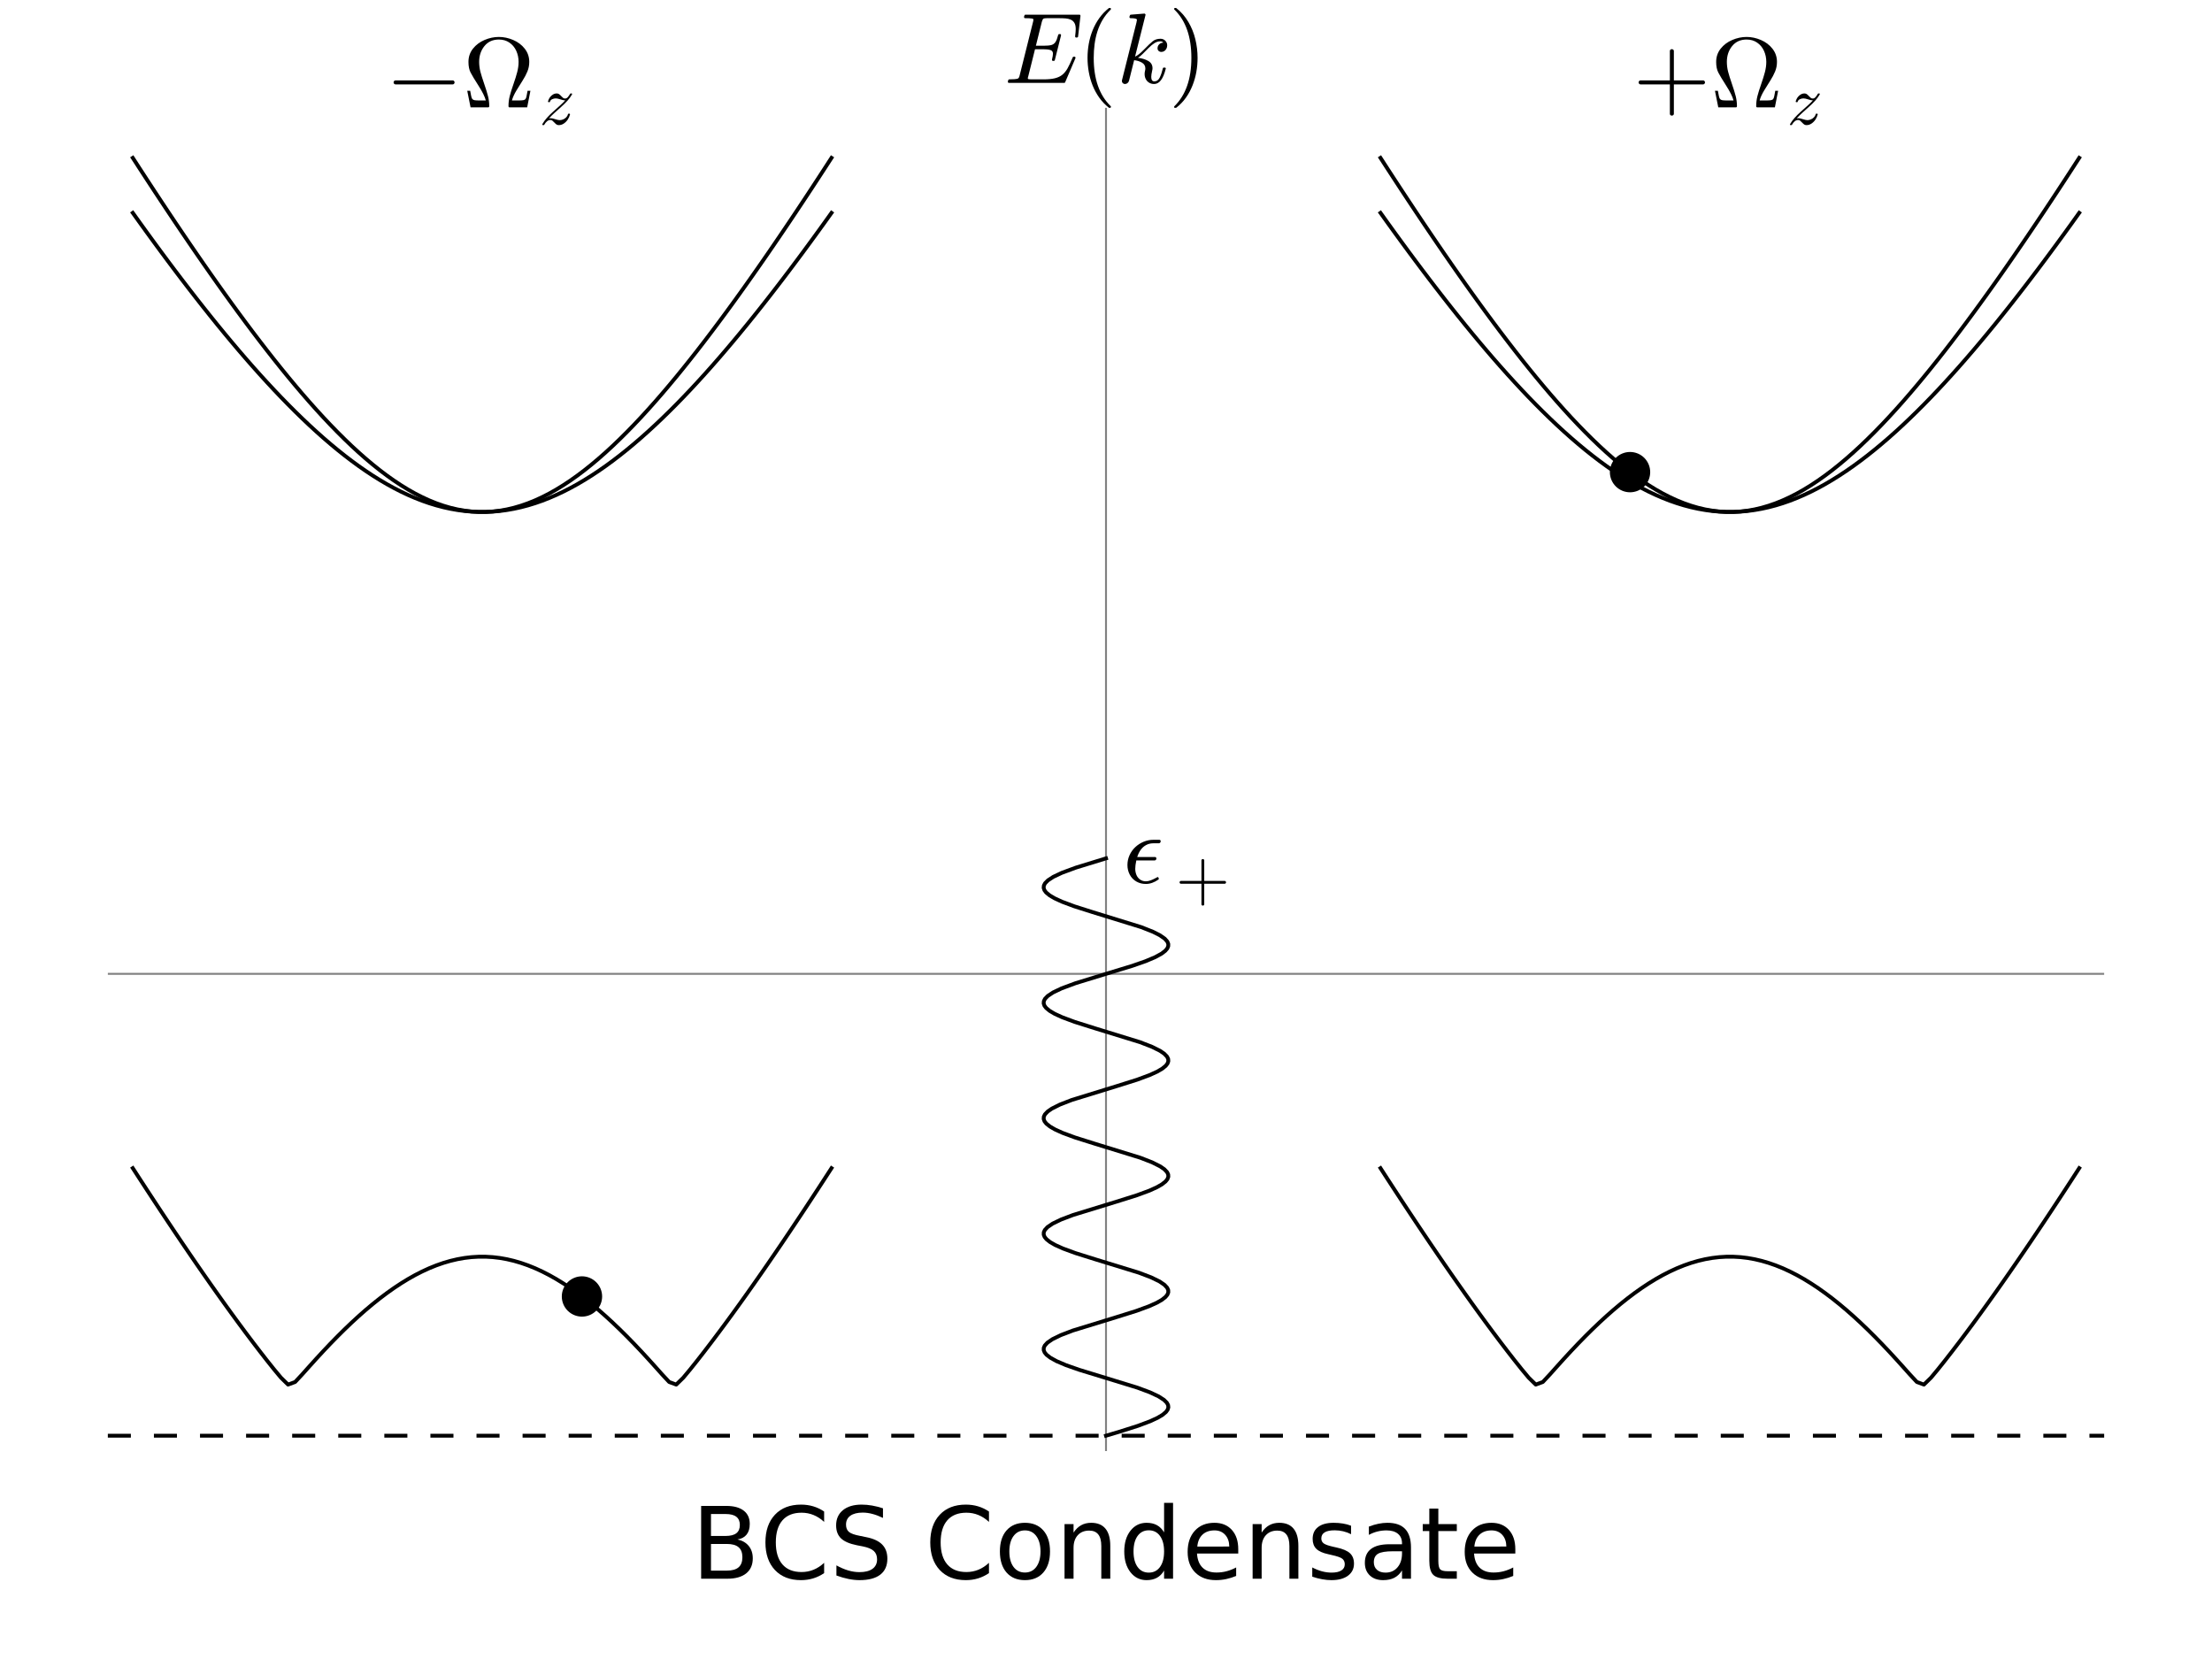 <?xml version="1.0" encoding="utf-8" standalone="no"?>
<!DOCTYPE svg PUBLIC "-//W3C//DTD SVG 1.1//EN"
  "http://www.w3.org/Graphics/SVG/1.1/DTD/svg11.dtd">
<!-- Created with matplotlib (http://matplotlib.org/) -->
<svg height="432pt" version="1.1" viewBox="0 0 576 432" width="576pt" xmlns="http://www.w3.org/2000/svg" xmlns:xlink="http://www.w3.org/1999/xlink">
 <defs>
  <style type="text/css">
*{stroke-linecap:butt;stroke-linejoin:round;stroke-miterlimit:100000;}
  </style>
 </defs>
 <g id="figure_1">
  <g id="patch_1">
   <path d="M 0 432 
L 576 432 
L 576 0 
L 0 0 
L 0 432 
z
" style="fill:none;"/>
  </g>
  <g id="axes_1">
   <g id="line2d_1">
    <path clip-path="url(#pdf48551321)" d="M 216.522 304.187 
L 214.684 307.024 
L 212.846 309.844 
L 211.009 312.646 
L 209.171 315.43 
L 207.333 318.195 
L 205.495 320.94 
L 203.657 323.664 
L 201.819 326.365 
L 199.982 329.044 
L 198.144 331.698 
L 196.306 334.326 
L 194.468 336.928 
L 192.63 339.501 
L 190.793 342.045 
L 188.955 344.557 
L 187.117 347.035 
L 185.279 349.477 
L 183.441 351.88 
L 181.603 354.239 
L 179.766 356.54 
L 177.928 358.747 
L 176.09 360.544 
L 174.252 359.868 
L 172.414 357.897 
L 170.577 355.842 
L 168.739 353.809 
L 166.901 351.818 
L 165.063 349.879 
L 163.225 347.997 
L 161.387 346.176 
L 159.55 344.419 
L 157.712 342.73 
L 155.874 341.112 
L 154.036 339.568 
L 152.198 338.101 
L 150.361 336.715 
L 148.523 335.411 
L 146.685 334.195 
L 144.847 333.067 
L 143.009 332.032 
L 141.171 331.092 
L 139.334 330.249 
L 137.496 329.505 
L 135.658 328.864 
L 133.82 328.327 
L 131.982 327.895 
L 130.145 327.57 
L 128.307 327.353 
L 126.469 327.244 
L 124.631 327.244 
L 122.793 327.353 
L 120.955 327.57 
L 119.118 327.895 
L 117.28 328.327 
L 115.442 328.864 
L 113.604 329.505 
L 111.766 330.249 
L 109.929 331.092 
L 108.091 332.032 
L 106.253 333.067 
L 104.415 334.195 
L 102.577 335.411 
L 100.739 336.715 
L 98.902 338.101 
L 97.064 339.568 
L 95.226 341.112 
L 93.388 342.73 
L 91.55 344.419 
L 89.713 346.176 
L 87.875 347.997 
L 86.037 349.879 
L 84.199 351.818 
L 82.361 353.809 
L 80.523 355.842 
L 78.686 357.897 
L 76.848 359.868 
L 75.01 360.544 
L 73.172 358.747 
L 71.334 356.54 
L 69.497 354.239 
L 67.659 351.88 
L 65.821 349.477 
L 63.983 347.035 
L 62.145 344.557 
L 60.307 342.045 
L 58.47 339.501 
L 56.632 336.928 
L 54.794 334.326 
L 52.956 331.698 
L 51.118 329.044 
L 49.281 326.365 
L 47.443 323.664 
L 45.605 320.94 
L 43.767 318.195 
L 41.929 315.43 
L 40.091 312.646 
L 38.254 309.844 
L 36.416 307.024 
L 34.578 304.187 
" style="fill:none;stroke:#000000;stroke-linecap:square;"/>
   </g>
   <g id="line2d_2">
    <path clip-path="url(#pdf48551321)" d="M 359.478 304.187 
L 361.316 307.024 
L 363.154 309.844 
L 364.991 312.646 
L 366.829 315.43 
L 368.667 318.195 
L 370.505 320.94 
L 372.343 323.664 
L 374.181 326.365 
L 376.018 329.044 
L 377.856 331.698 
L 379.694 334.326 
L 381.532 336.928 
L 383.37 339.501 
L 385.207 342.045 
L 387.045 344.557 
L 388.883 347.035 
L 390.721 349.477 
L 392.559 351.88 
L 394.397 354.239 
L 396.234 356.54 
L 398.072 358.747 
L 399.91 360.544 
L 401.748 359.868 
L 403.586 357.897 
L 405.423 355.842 
L 407.261 353.809 
L 409.099 351.818 
L 410.937 349.879 
L 412.775 347.997 
L 414.613 346.176 
L 416.45 344.419 
L 418.288 342.73 
L 420.126 341.112 
L 421.964 339.568 
L 423.802 338.101 
L 425.639 336.715 
L 427.477 335.411 
L 429.315 334.195 
L 431.153 333.067 
L 432.991 332.032 
L 434.829 331.092 
L 436.666 330.249 
L 438.504 329.505 
L 440.342 328.864 
L 442.18 328.327 
L 444.018 327.895 
L 445.855 327.57 
L 447.693 327.353 
L 449.531 327.244 
L 451.369 327.244 
L 453.207 327.353 
L 455.045 327.57 
L 456.882 327.895 
L 458.72 328.327 
L 460.558 328.864 
L 462.396 329.505 
L 464.234 330.249 
L 466.071 331.092 
L 467.909 332.032 
L 469.747 333.067 
L 471.585 334.195 
L 473.423 335.411 
L 475.261 336.715 
L 477.098 338.101 
L 478.936 339.568 
L 480.774 341.112 
L 482.612 342.73 
L 484.45 344.419 
L 486.287 346.176 
L 488.125 347.997 
L 489.963 349.879 
L 491.801 351.818 
L 493.639 353.809 
L 495.477 355.842 
L 497.314 357.897 
L 499.152 359.868 
L 500.99 360.544 
L 502.828 358.747 
L 504.666 356.54 
L 506.503 354.239 
L 508.341 351.88 
L 510.179 349.477 
L 512.017 347.035 
L 513.855 344.557 
L 515.693 342.045 
L 517.53 339.501 
L 519.368 336.928 
L 521.206 334.326 
L 523.044 331.698 
L 524.882 329.044 
L 526.719 326.365 
L 528.557 323.664 
L 530.395 320.94 
L 532.233 318.195 
L 534.071 315.43 
L 535.909 312.646 
L 537.746 309.844 
L 539.584 307.024 
L 541.422 304.187 
" style="fill:none;stroke:#000000;stroke-linecap:square;"/>
   </g>
   <g id="line2d_3">
    <path clip-path="url(#pdf48551321)" d="M 216.522 41.11 
L 214.684 43.947 
L 212.846 46.768 
L 211.009 49.571 
L 209.171 52.356 
L 207.333 55.122 
L 205.495 57.868 
L 203.657 60.592 
L 201.819 63.295 
L 199.982 65.975 
L 198.144 68.631 
L 196.306 71.262 
L 194.468 73.866 
L 192.63 76.442 
L 190.793 78.989 
L 188.955 81.506 
L 187.117 83.99 
L 185.279 86.441 
L 183.441 88.856 
L 181.603 91.235 
L 179.766 93.574 
L 177.928 95.872 
L 176.09 98.128 
L 174.252 100.338 
L 172.414 102.501 
L 170.577 104.614 
L 168.739 106.675 
L 166.901 108.682 
L 165.063 110.631 
L 163.225 112.52 
L 161.387 114.347 
L 159.55 116.108 
L 157.712 117.8 
L 155.874 119.421 
L 154.036 120.967 
L 152.198 122.436 
L 150.361 123.824 
L 148.523 125.128 
L 146.685 126.346 
L 144.847 127.475 
L 143.009 128.511 
L 141.171 129.452 
L 139.334 130.295 
L 137.496 131.039 
L 135.658 131.68 
L 133.82 132.218 
L 131.982 132.65 
L 130.145 132.975 
L 128.307 133.193 
L 126.469 133.302 
L 124.631 133.302 
L 122.793 133.193 
L 120.955 132.975 
L 119.118 132.65 
L 117.28 132.218 
L 115.442 131.68 
L 113.604 131.039 
L 111.766 130.295 
L 109.929 129.452 
L 108.091 128.511 
L 106.253 127.475 
L 104.415 126.346 
L 102.577 125.128 
L 100.739 123.824 
L 98.902 122.436 
L 97.064 120.967 
L 95.226 119.421 
L 93.388 117.8 
L 91.55 116.108 
L 89.713 114.347 
L 87.875 112.52 
L 86.037 110.631 
L 84.199 108.682 
L 82.361 106.675 
L 80.523 104.614 
L 78.686 102.501 
L 76.848 100.338 
L 75.01 98.128 
L 73.172 95.872 
L 71.334 93.574 
L 69.497 91.235 
L 67.659 88.856 
L 65.821 86.441 
L 63.983 83.99 
L 62.145 81.506 
L 60.307 78.989 
L 58.47 76.442 
L 56.632 73.866 
L 54.794 71.262 
L 52.956 68.631 
L 51.118 65.975 
L 49.281 63.295 
L 47.443 60.592 
L 45.605 57.868 
L 43.767 55.122 
L 41.929 52.356 
L 40.091 49.571 
L 38.254 46.768 
L 36.416 43.947 
L 34.578 41.11 
" style="fill:none;stroke:#000000;stroke-linecap:square;"/>
   </g>
   <g id="line2d_4">
    <path clip-path="url(#pdf48551321)" d="M 216.522 55.432 
L 214.684 58 
L 212.846 60.545 
L 211.009 63.067 
L 209.171 65.566 
L 207.333 68.04 
L 205.495 70.489 
L 203.657 72.911 
L 201.819 75.306 
L 199.982 77.673 
L 198.144 80.01 
L 196.306 82.317 
L 194.468 84.592 
L 192.63 86.834 
L 190.793 89.042 
L 188.955 91.215 
L 187.117 93.351 
L 185.279 95.449 
L 183.441 97.508 
L 181.603 99.526 
L 179.766 101.502 
L 177.928 103.434 
L 176.09 105.321 
L 174.252 107.161 
L 172.414 108.953 
L 170.577 110.695 
L 168.739 112.385 
L 166.901 114.021 
L 165.063 115.603 
L 163.225 117.128 
L 161.387 118.595 
L 159.55 120.001 
L 157.712 121.346 
L 155.874 122.627 
L 154.036 123.843 
L 152.198 124.992 
L 150.361 126.073 
L 148.523 127.084 
L 146.685 128.023 
L 144.847 128.89 
L 143.009 129.682 
L 141.171 130.399 
L 139.334 131.04 
L 137.496 131.603 
L 135.658 132.087 
L 133.82 132.492 
L 131.982 132.816 
L 130.145 133.061 
L 128.307 133.223 
L 126.469 133.305 
L 124.631 133.305 
L 122.793 133.223 
L 120.955 133.061 
L 119.118 132.816 
L 117.28 132.492 
L 115.442 132.087 
L 113.604 131.603 
L 111.766 131.04 
L 109.929 130.399 
L 108.091 129.682 
L 106.253 128.89 
L 104.415 128.023 
L 102.577 127.084 
L 100.739 126.073 
L 98.902 124.992 
L 97.064 123.843 
L 95.226 122.627 
L 93.388 121.346 
L 91.55 120.001 
L 89.713 118.595 
L 87.875 117.128 
L 86.037 115.603 
L 84.199 114.021 
L 82.361 112.385 
L 80.523 110.695 
L 78.686 108.953 
L 76.848 107.161 
L 75.01 105.321 
L 73.172 103.434 
L 71.334 101.502 
L 69.497 99.526 
L 67.659 97.508 
L 65.821 95.449 
L 63.983 93.351 
L 62.145 91.215 
L 60.307 89.042 
L 58.47 86.834 
L 56.632 84.592 
L 54.794 82.317 
L 52.956 80.01 
L 51.118 77.673 
L 49.281 75.306 
L 47.443 72.911 
L 45.605 70.489 
L 43.767 68.04 
L 41.929 65.566 
L 40.091 63.067 
L 38.254 60.545 
L 36.416 58 
L 34.578 55.432 
" style="fill:none;stroke:#000000;stroke-linecap:square;"/>
   </g>
   <g id="line2d_5">
    <path clip-path="url(#pdf48551321)" d="M 359.478 55.432 
L 361.316 58 
L 363.154 60.545 
L 364.991 63.067 
L 366.829 65.566 
L 368.667 68.04 
L 370.505 70.489 
L 372.343 72.911 
L 374.181 75.306 
L 376.018 77.673 
L 377.856 80.01 
L 379.694 82.317 
L 381.532 84.592 
L 383.37 86.834 
L 385.207 89.042 
L 387.045 91.215 
L 388.883 93.351 
L 390.721 95.449 
L 392.559 97.508 
L 394.397 99.526 
L 396.234 101.502 
L 398.072 103.434 
L 399.91 105.321 
L 401.748 107.161 
L 403.586 108.953 
L 405.423 110.695 
L 407.261 112.385 
L 409.099 114.021 
L 410.937 115.603 
L 412.775 117.128 
L 414.613 118.595 
L 416.45 120.001 
L 418.288 121.346 
L 420.126 122.627 
L 421.964 123.843 
L 423.802 124.992 
L 425.639 126.073 
L 427.477 127.084 
L 429.315 128.023 
L 431.153 128.89 
L 432.991 129.682 
L 434.829 130.399 
L 436.666 131.04 
L 438.504 131.603 
L 440.342 132.087 
L 442.18 132.492 
L 444.018 132.816 
L 445.855 133.061 
L 447.693 133.223 
L 449.531 133.305 
L 451.369 133.305 
L 453.207 133.223 
L 455.045 133.061 
L 456.882 132.816 
L 458.72 132.492 
L 460.558 132.087 
L 462.396 131.603 
L 464.234 131.04 
L 466.071 130.399 
L 467.909 129.682 
L 469.747 128.89 
L 471.585 128.023 
L 473.423 127.084 
L 475.261 126.073 
L 477.098 124.992 
L 478.936 123.843 
L 480.774 122.627 
L 482.612 121.346 
L 484.45 120.001 
L 486.287 118.595 
L 488.125 117.128 
L 489.963 115.603 
L 491.801 114.021 
L 493.639 112.385 
L 495.477 110.695 
L 497.314 108.953 
L 499.152 107.161 
L 500.99 105.321 
L 502.828 103.434 
L 504.666 101.502 
L 506.503 99.526 
L 508.341 97.508 
L 510.179 95.449 
L 512.017 93.351 
L 513.855 91.215 
L 515.693 89.042 
L 517.53 86.834 
L 519.368 84.592 
L 521.206 82.317 
L 523.044 80.01 
L 524.882 77.673 
L 526.719 75.306 
L 528.557 72.911 
L 530.395 70.489 
L 532.233 68.04 
L 534.071 65.566 
L 535.909 63.067 
L 537.746 60.545 
L 539.584 58 
L 541.422 55.432 
" style="fill:none;stroke:#000000;stroke-linecap:square;"/>
   </g>
   <g id="line2d_6">
    <path clip-path="url(#pdf48551321)" d="M 359.478 41.11 
L 361.316 43.947 
L 363.154 46.768 
L 364.991 49.571 
L 366.829 52.356 
L 368.667 55.122 
L 370.505 57.868 
L 372.343 60.592 
L 374.181 63.295 
L 376.018 65.975 
L 377.856 68.631 
L 379.694 71.262 
L 381.532 73.866 
L 383.37 76.442 
L 385.207 78.989 
L 387.045 81.506 
L 388.883 83.99 
L 390.721 86.441 
L 392.559 88.856 
L 394.397 91.235 
L 396.234 93.574 
L 398.072 95.872 
L 399.91 98.128 
L 401.748 100.338 
L 403.586 102.501 
L 405.423 104.614 
L 407.261 106.675 
L 409.099 108.682 
L 410.937 110.631 
L 412.775 112.52 
L 414.613 114.347 
L 416.45 116.108 
L 418.288 117.8 
L 420.126 119.421 
L 421.964 120.967 
L 423.802 122.436 
L 425.639 123.824 
L 427.477 125.128 
L 429.315 126.346 
L 431.153 127.475 
L 432.991 128.511 
L 434.829 129.452 
L 436.666 130.295 
L 438.504 131.039 
L 440.342 131.68 
L 442.18 132.218 
L 444.018 132.65 
L 445.855 132.975 
L 447.693 133.193 
L 449.531 133.302 
L 451.369 133.302 
L 453.207 133.193 
L 455.045 132.975 
L 456.882 132.65 
L 458.72 132.218 
L 460.558 131.68 
L 462.396 131.039 
L 464.234 130.295 
L 466.071 129.452 
L 467.909 128.511 
L 469.747 127.475 
L 471.585 126.346 
L 473.423 125.128 
L 475.261 123.824 
L 477.098 122.436 
L 478.936 120.967 
L 480.774 119.421 
L 482.612 117.8 
L 484.45 116.108 
L 486.287 114.347 
L 488.125 112.52 
L 489.963 110.631 
L 491.801 108.682 
L 493.639 106.675 
L 495.477 104.614 
L 497.314 102.501 
L 499.152 100.338 
L 500.99 98.128 
L 502.828 95.872 
L 504.666 93.574 
L 506.503 91.235 
L 508.341 88.856 
L 510.179 86.441 
L 512.017 83.99 
L 513.855 81.506 
L 515.693 78.989 
L 517.53 76.442 
L 519.368 73.866 
L 521.206 71.262 
L 523.044 68.631 
L 524.882 65.975 
L 526.719 63.295 
L 528.557 60.592 
L 530.395 57.868 
L 532.233 55.122 
L 534.071 52.356 
L 535.909 49.571 
L 537.746 46.768 
L 539.584 43.947 
L 541.422 41.11 
" style="fill:none;stroke:#000000;stroke-linecap:square;"/>
   </g>
   <g id="line2d_7">
    <path clip-path="url(#pdf48551321)" d="M 28.08 373.853 
L 547.92 373.853 
" style="fill:none;stroke:#000000;stroke-dasharray:6,6;stroke-dashoffset:0.0;"/>
   </g>
   <g id="line2d_8">
    <path clip-path="url(#pdf48551321)" d="M 28.08 253.584 
L 547.92 253.584 
" style="fill:none;stroke:#808080;stroke-linecap:square;stroke-width:0.5;"/>
   </g>
   <g id="line2d_9">
    <path clip-path="url(#pdf48551321)" d="M 288 377.611 
L 288 28.08 
" style="fill:none;stroke:#808080;stroke-linecap:square;stroke-width:0.5;"/>
   </g>
   <g id="line2d_10">
    <path clip-path="url(#pdf48551321)" d="M 424.458 122.941 
" style="fill:none;stroke:#000000;stroke-linecap:square;"/>
    <defs>
     <path d="M 0 5 
C 1.326 5 2.598 4.473 3.536 3.536 
C 4.473 2.598 5 1.326 5 0 
C 5 -1.326 4.473 -2.598 3.536 -3.536 
C 2.598 -4.473 1.326 -5 0 -5 
C -1.326 -5 -2.598 -4.473 -3.536 -3.536 
C -4.473 -2.598 -5 -1.326 -5 0 
C -5 1.326 -4.473 2.598 -3.536 3.536 
C -2.598 4.473 -1.326 5 0 5 
z
" id="mf99f08ae21" style="stroke:#000000;stroke-width:0.5;"/>
    </defs>
    <g clip-path="url(#pdf48551321)">
     <use style="stroke:#000000;stroke-width:0.5;" x="424.458" xlink:href="#mf99f08ae21" y="122.941"/>
    </g>
   </g>
   <g id="line2d_11">
    <path clip-path="url(#pdf48551321)" d="M 151.542 337.597 
" style="fill:none;stroke:#000000;stroke-linecap:square;"/>
    <g clip-path="url(#pdf48551321)">
     <use style="stroke:#000000;stroke-width:0.5;" x="151.542" xlink:href="#mf99f08ae21" y="337.597"/>
    </g>
   </g>
   <g id="line2d_12">
    <path clip-path="url(#pdf48551321)" d="M 288 223.517 
L 280.167 225.925 
L 276.504 227.279 
L 274.275 228.332 
L 272.889 229.235 
L 272.141 229.988 
L 271.825 230.59 
L 271.764 231.192 
L 271.959 231.794 
L 272.408 232.396 
L 273.315 233.148 
L 274.584 233.9 
L 276.54 234.803 
L 279.767 236.007 
L 284.503 237.512 
L 297.181 241.425 
L 300.228 242.629 
L 302.017 243.532 
L 303.309 244.434 
L 303.971 245.187 
L 304.218 245.789 
L 304.208 246.391 
L 303.942 246.993 
L 303.424 247.595 
L 302.436 248.347 
L 300.782 249.25 
L 298.285 250.303 
L 294.831 251.507 
L 288.409 253.464 
L 280.077 256.022 
L 276.432 257.376 
L 274.221 258.43 
L 272.851 259.333 
L 272.12 260.085 
L 271.816 260.687 
L 271.768 261.289 
L 271.976 261.891 
L 272.437 262.493 
L 273.359 263.245 
L 274.642 263.998 
L 276.613 264.901 
L 279.855 266.104 
L 285.104 267.76 
L 296.841 271.372 
L 299.955 272.575 
L 302.069 273.629 
L 303.167 274.381 
L 303.891 275.134 
L 304.189 275.736 
L 304.23 276.338 
L 304.016 276.94 
L 303.548 277.541 
L 302.619 278.294 
L 301.329 279.046 
L 299.351 279.949 
L 296.1 281.153 
L 290.846 282.808 
L 279.116 286.42 
L 276.01 287.624 
L 273.906 288.677 
L 272.815 289.43 
L 272.098 290.182 
L 271.807 290.784 
L 271.772 291.386 
L 271.993 291.988 
L 272.467 292.59 
L 273.404 293.343 
L 274.7 294.095 
L 276.686 294.998 
L 279.944 296.202 
L 285.204 297.857 
L 296.927 301.469 
L 300.024 302.673 
L 302.119 303.726 
L 303.203 304.479 
L 303.912 305.231 
L 304.197 305.833 
L 304.226 306.435 
L 303.998 307.037 
L 303.518 307.639 
L 302.574 308.391 
L 301.27 309.144 
L 299.277 310.047 
L 296.012 311.25 
L 290.745 312.906 
L 279.461 316.367 
L 276.29 317.571 
L 274.114 318.624 
L 272.779 319.527 
L 272.078 320.28 
L 271.799 320.882 
L 271.777 321.484 
L 272.011 322.085 
L 272.497 322.687 
L 273.449 323.44 
L 274.759 324.192 
L 276.759 325.095 
L 280.033 326.299 
L 285.305 327.954 
L 296.583 331.416 
L 299.746 332.62 
L 301.913 333.673 
L 303.239 334.576 
L 303.932 335.328 
L 304.204 335.93 
L 304.22 336.532 
L 303.98 337.134 
L 303.487 337.736 
L 302.529 338.488 
L 301.211 339.241 
L 299.204 340.144 
L 295.923 341.348 
L 290.645 343.003 
L 279.374 346.464 
L 276.219 347.668 
L 274.061 348.722 
L 272.743 349.624 
L 272.058 350.377 
L 271.792 350.979 
L 271.782 351.581 
L 272.029 352.183 
L 272.528 352.785 
L 273.494 353.537 
L 275.124 354.44 
L 277.597 355.493 
L 281.031 356.697 
L 286.928 358.503 
L 296.233 361.362 
L 299.46 362.566 
L 301.697 363.62 
L 303.093 364.523 
L 303.847 365.275 
L 304.17 365.877 
L 304.238 366.479 
L 304.049 367.081 
L 303.606 367.683 
L 302.707 368.435 
L 301.445 369.188 
L 299.496 370.091 
L 296.277 371.295 
L 291.547 372.799 
L 288 373.853 
L 288 373.853 
" style="fill:none;stroke:#000000;stroke-linecap:square;"/>
   </g>
   <g id="text_1">
    <!-- BCS Condensate -->
    <defs>
     <path d="M 18.312 70.219 
L 18.312 54.688 
L 36.812 54.688 
L 36.812 47.703 
L 18.312 47.703 
L 18.312 18.016 
Q 18.312 11.328 20.141 9.422 
Q 21.969 7.516 27.594 7.516 
L 36.812 7.516 
L 36.812 0 
L 27.594 0 
Q 17.188 0 13.234 3.875 
Q 9.281 7.766 9.281 18.016 
L 9.281 47.703 
L 2.688 47.703 
L 2.688 54.688 
L 9.281 54.688 
L 9.281 70.219 
z
" id="BitstreamVeraSans-Roman-74"/>
     <path d="M 30.609 48.391 
Q 23.391 48.391 19.188 42.75 
Q 14.984 37.109 14.984 27.297 
Q 14.984 17.484 19.156 11.844 
Q 23.344 6.203 30.609 6.203 
Q 37.797 6.203 41.984 11.859 
Q 46.188 17.531 46.188 27.297 
Q 46.188 37.016 41.984 42.703 
Q 37.797 48.391 30.609 48.391 
M 30.609 56 
Q 42.328 56 49.016 48.375 
Q 55.719 40.766 55.719 27.297 
Q 55.719 13.875 49.016 6.219 
Q 42.328 -1.422 30.609 -1.422 
Q 18.844 -1.422 12.172 6.219 
Q 5.516 13.875 5.516 27.297 
Q 5.516 40.766 12.172 48.375 
Q 18.844 56 30.609 56 
" id="BitstreamVeraSans-Roman-6f"/>
     <path d="M 53.516 70.516 
L 53.516 60.891 
Q 47.906 63.578 42.922 64.891 
Q 37.938 66.219 33.297 66.219 
Q 25.25 66.219 20.875 63.094 
Q 16.5 59.969 16.5 54.203 
Q 16.5 49.359 19.406 46.891 
Q 22.312 44.438 30.422 42.922 
L 36.375 41.703 
Q 47.406 39.594 52.656 34.297 
Q 57.906 29 57.906 20.125 
Q 57.906 9.516 50.797 4.047 
Q 43.703 -1.422 29.984 -1.422 
Q 24.812 -1.422 18.969 -0.25 
Q 13.141 0.922 6.891 3.219 
L 6.891 13.375 
Q 12.891 10.016 18.656 8.297 
Q 24.422 6.594 29.984 6.594 
Q 38.422 6.594 43.016 9.906 
Q 47.609 13.234 47.609 19.391 
Q 47.609 24.75 44.312 27.781 
Q 41.016 30.812 33.5 32.328 
L 27.484 33.5 
Q 16.453 35.688 11.516 40.375 
Q 6.594 45.062 6.594 53.422 
Q 6.594 63.094 13.406 68.656 
Q 20.219 74.219 32.172 74.219 
Q 37.312 74.219 42.625 73.281 
Q 47.953 72.359 53.516 70.516 
" id="BitstreamVeraSans-Roman-53"/>
     <path id="BitstreamVeraSans-Roman-20"/>
     <path d="M 64.406 67.281 
L 64.406 56.891 
Q 59.422 61.531 53.781 63.812 
Q 48.141 66.109 41.797 66.109 
Q 29.297 66.109 22.656 58.469 
Q 16.016 50.828 16.016 36.375 
Q 16.016 21.969 22.656 14.328 
Q 29.297 6.688 41.797 6.688 
Q 48.141 6.688 53.781 8.984 
Q 59.422 11.281 64.406 15.922 
L 64.406 5.609 
Q 59.234 2.094 53.438 0.328 
Q 47.656 -1.422 41.219 -1.422 
Q 24.656 -1.422 15.125 8.703 
Q 5.609 18.844 5.609 36.375 
Q 5.609 53.953 15.125 64.078 
Q 24.656 74.219 41.219 74.219 
Q 47.75 74.219 53.531 72.484 
Q 59.328 70.75 64.406 67.281 
" id="BitstreamVeraSans-Roman-43"/>
     <path d="M 19.672 34.812 
L 19.672 8.109 
L 35.5 8.109 
Q 43.453 8.109 47.281 11.406 
Q 51.125 14.703 51.125 21.484 
Q 51.125 28.328 47.281 31.562 
Q 43.453 34.812 35.5 34.812 
z
M 19.672 64.797 
L 19.672 42.828 
L 34.281 42.828 
Q 41.5 42.828 45.031 45.531 
Q 48.578 48.25 48.578 53.812 
Q 48.578 59.328 45.031 62.062 
Q 41.5 64.797 34.281 64.797 
z
M 9.812 72.906 
L 35.016 72.906 
Q 46.297 72.906 52.391 68.219 
Q 58.5 63.531 58.5 54.891 
Q 58.5 48.188 55.375 44.234 
Q 52.25 40.281 46.188 39.312 
Q 53.469 37.75 57.5 32.781 
Q 61.531 27.828 61.531 20.406 
Q 61.531 10.641 54.891 5.312 
Q 48.25 0 35.984 0 
L 9.812 0 
z
" id="BitstreamVeraSans-Roman-42"/>
     <path d="M 34.281 27.484 
Q 23.391 27.484 19.188 25 
Q 14.984 22.516 14.984 16.5 
Q 14.984 11.719 18.141 8.906 
Q 21.297 6.109 26.703 6.109 
Q 34.188 6.109 38.703 11.406 
Q 43.219 16.703 43.219 25.484 
L 43.219 27.484 
z
M 52.203 31.203 
L 52.203 0 
L 43.219 0 
L 43.219 8.297 
Q 40.141 3.328 35.547 0.953 
Q 30.953 -1.422 24.312 -1.422 
Q 15.922 -1.422 10.953 3.297 
Q 6 8.016 6 15.922 
Q 6 25.141 12.172 29.828 
Q 18.359 34.516 30.609 34.516 
L 43.219 34.516 
L 43.219 35.406 
Q 43.219 41.609 39.141 45 
Q 35.062 48.391 27.688 48.391 
Q 23 48.391 18.547 47.266 
Q 14.109 46.141 10.016 43.891 
L 10.016 52.203 
Q 14.938 54.109 19.578 55.047 
Q 24.219 56 28.609 56 
Q 40.484 56 46.344 49.844 
Q 52.203 43.703 52.203 31.203 
" id="BitstreamVeraSans-Roman-61"/>
     <path d="M 45.406 46.391 
L 45.406 75.984 
L 54.391 75.984 
L 54.391 0 
L 45.406 0 
L 45.406 8.203 
Q 42.578 3.328 38.25 0.953 
Q 33.938 -1.422 27.875 -1.422 
Q 17.969 -1.422 11.734 6.484 
Q 5.516 14.406 5.516 27.297 
Q 5.516 40.188 11.734 48.094 
Q 17.969 56 27.875 56 
Q 33.938 56 38.25 53.625 
Q 42.578 51.266 45.406 46.391 
M 14.797 27.297 
Q 14.797 17.391 18.875 11.75 
Q 22.953 6.109 30.078 6.109 
Q 37.203 6.109 41.297 11.75 
Q 45.406 17.391 45.406 27.297 
Q 45.406 37.203 41.297 42.844 
Q 37.203 48.484 30.078 48.484 
Q 22.953 48.484 18.875 42.844 
Q 14.797 37.203 14.797 27.297 
" id="BitstreamVeraSans-Roman-64"/>
     <path d="M 44.281 53.078 
L 44.281 44.578 
Q 40.484 46.531 36.375 47.5 
Q 32.281 48.484 27.875 48.484 
Q 21.188 48.484 17.844 46.438 
Q 14.5 44.391 14.5 40.281 
Q 14.5 37.156 16.891 35.375 
Q 19.281 33.594 26.516 31.984 
L 29.594 31.297 
Q 39.156 29.25 43.188 25.516 
Q 47.219 21.781 47.219 15.094 
Q 47.219 7.469 41.188 3.016 
Q 35.156 -1.422 24.609 -1.422 
Q 20.219 -1.422 15.453 -0.562 
Q 10.688 0.297 5.422 2 
L 5.422 11.281 
Q 10.406 8.688 15.234 7.391 
Q 20.062 6.109 24.812 6.109 
Q 31.156 6.109 34.562 8.281 
Q 37.984 10.453 37.984 14.406 
Q 37.984 18.062 35.516 20.016 
Q 33.062 21.969 24.703 23.781 
L 21.578 24.516 
Q 13.234 26.266 9.516 29.906 
Q 5.812 33.547 5.812 39.891 
Q 5.812 47.609 11.281 51.797 
Q 16.75 56 26.812 56 
Q 31.781 56 36.172 55.266 
Q 40.578 54.547 44.281 53.078 
" id="BitstreamVeraSans-Roman-73"/>
     <path d="M 56.203 29.594 
L 56.203 25.203 
L 14.891 25.203 
Q 15.484 15.922 20.484 11.062 
Q 25.484 6.203 34.422 6.203 
Q 39.594 6.203 44.453 7.469 
Q 49.312 8.734 54.109 11.281 
L 54.109 2.781 
Q 49.266 0.734 44.188 -0.344 
Q 39.109 -1.422 33.891 -1.422 
Q 20.797 -1.422 13.156 6.188 
Q 5.516 13.812 5.516 26.812 
Q 5.516 40.234 12.766 48.109 
Q 20.016 56 32.328 56 
Q 43.359 56 49.781 48.891 
Q 56.203 41.797 56.203 29.594 
M 47.219 32.234 
Q 47.125 39.594 43.094 43.984 
Q 39.062 48.391 32.422 48.391 
Q 24.906 48.391 20.391 44.141 
Q 15.875 39.891 15.188 32.172 
z
" id="BitstreamVeraSans-Roman-65"/>
     <path d="M 54.891 33.016 
L 54.891 0 
L 45.906 0 
L 45.906 32.719 
Q 45.906 40.484 42.875 44.328 
Q 39.844 48.188 33.797 48.188 
Q 26.516 48.188 22.312 43.547 
Q 18.109 38.922 18.109 30.906 
L 18.109 0 
L 9.078 0 
L 9.078 54.688 
L 18.109 54.688 
L 18.109 46.188 
Q 21.344 51.125 25.703 53.562 
Q 30.078 56 35.797 56 
Q 45.219 56 50.047 50.172 
Q 54.891 44.344 54.891 33.016 
" id="BitstreamVeraSans-Roman-6e"/>
    </defs>
    <g transform="translate(180.025 411.094)scale(0.26 -0.26)">
     <use xlink:href="#BitstreamVeraSans-Roman-42"/>
     <use x="68.588" xlink:href="#BitstreamVeraSans-Roman-43"/>
     <use x="138.412" xlink:href="#BitstreamVeraSans-Roman-53"/>
     <use x="201.889" xlink:href="#BitstreamVeraSans-Roman-20"/>
     <use x="233.676" xlink:href="#BitstreamVeraSans-Roman-43"/>
     <use x="303.5" xlink:href="#BitstreamVeraSans-Roman-6f"/>
     <use x="364.682" xlink:href="#BitstreamVeraSans-Roman-6e"/>
     <use x="428.061" xlink:href="#BitstreamVeraSans-Roman-64"/>
     <use x="491.537" xlink:href="#BitstreamVeraSans-Roman-65"/>
     <use x="553.061" xlink:href="#BitstreamVeraSans-Roman-6e"/>
     <use x="616.439" xlink:href="#BitstreamVeraSans-Roman-73"/>
     <use x="668.539" xlink:href="#BitstreamVeraSans-Roman-61"/>
     <use x="729.818" xlink:href="#BitstreamVeraSans-Roman-74"/>
     <use x="769.027" xlink:href="#BitstreamVeraSans-Roman-65"/>
    </g>
   </g>
   <g id="text_2">
    <!-- $E(k)$ -->
    <defs>
     <path d="M 5.328 1.812 
Q 5.328 2.391 5.422 2.688 
L 19.922 60.5 
Q 20.312 62.203 20.406 63.188 
Q 20.406 64.797 13.922 64.797 
Q 12.891 64.797 12.891 66.109 
Q 12.938 66.359 13.109 66.984 
Q 13.281 67.625 13.547 67.969 
Q 13.812 68.312 14.312 68.312 
L 27.781 69.391 
L 28.078 69.391 
Q 28.078 69.281 28.422 69.109 
Q 28.766 68.953 28.812 68.891 
Q 29 68.406 29 68.109 
L 18.5 26.312 
Q 22.125 27.828 27.609 33.516 
Q 33.109 39.203 36.203 41.688 
Q 39.312 44.188 44 44.188 
Q 46.781 44.188 48.734 42.281 
Q 50.688 40.375 50.688 37.594 
Q 50.688 35.844 49.953 34.344 
Q 49.219 32.859 47.891 31.922 
Q 46.578 31 44.828 31 
Q 43.219 31 42.109 32 
Q 41.016 33.016 41.016 34.625 
Q 41.016 37.016 42.703 38.641 
Q 44.391 40.281 46.781 40.281 
Q 45.797 41.609 43.797 41.609 
Q 40.828 41.609 38.062 39.891 
Q 35.297 38.188 32.094 34.984 
Q 28.906 31.781 26.266 29.125 
Q 23.641 26.469 21.391 25.094 
Q 27.297 24.422 31.641 22 
Q 35.984 19.578 35.984 14.594 
Q 35.984 13.578 35.594 12.016 
Q 34.719 8.25 34.719 6 
Q 34.719 1.516 37.797 1.516 
Q 41.406 1.516 43.281 5.469 
Q 45.172 9.422 46.391 14.703 
Q 46.578 15.281 47.219 15.281 
L 48.391 15.281 
Q 48.781 15.281 49.047 15.031 
Q 49.312 14.797 49.312 14.406 
Q 49.312 14.312 49.219 14.109 
Q 45.453 -1.125 37.594 -1.125 
Q 34.766 -1.125 32.594 0.188 
Q 30.422 1.516 29.25 3.781 
Q 28.078 6.062 28.078 8.891 
Q 28.078 10.5 28.516 12.203 
Q 28.812 13.375 28.812 14.406 
Q 28.812 18.266 25.391 20.266 
Q 21.969 22.266 17.578 22.703 
L 12.5 2.297 
Q 12.109 0.781 10.984 -0.172 
Q 9.859 -1.125 8.406 -1.125 
Q 7.125 -1.125 6.219 -0.266 
Q 5.328 0.594 5.328 1.812 
" id="Cmmi10-6b"/>
     <path d="M 31 -24.812 
Q 25.438 -20.406 21.406 -14.719 
Q 17.391 -9.031 14.812 -2.578 
Q 12.25 3.859 10.984 10.891 
Q 9.719 17.922 9.719 25 
Q 9.719 32.172 10.984 39.203 
Q 12.25 46.234 14.859 52.734 
Q 17.484 59.234 21.531 64.891 
Q 25.594 70.562 31 74.812 
Q 31 75 31.5 75 
L 32.422 75 
Q 32.719 75 32.953 74.734 
Q 33.203 74.469 33.203 74.125 
Q 33.203 73.688 33.016 73.484 
Q 28.125 68.703 24.875 63.234 
Q 21.625 57.766 19.641 51.578 
Q 17.672 45.406 16.797 38.781 
Q 15.922 32.172 15.922 25 
Q 15.922 -6.781 32.906 -23.297 
Q 33.203 -23.578 33.203 -24.125 
Q 33.203 -24.359 32.938 -24.672 
Q 32.672 -25 32.422 -25 
L 31.5 -25 
Q 31 -25 31 -24.812 
" id="Cmr10-28"/>
     <path d="M 4.688 0 
Q 3.719 0 3.719 1.312 
Q 3.766 1.562 3.906 2.172 
Q 4.047 2.781 4.312 3.141 
Q 4.594 3.516 4.984 3.516 
Q 11.078 3.516 13.484 4.203 
Q 14.797 4.641 15.375 6.891 
L 29.109 61.812 
Q 29.297 62.797 29.297 63.188 
Q 29.297 64.266 28.078 64.406 
Q 26.219 64.797 20.906 64.797 
Q 19.922 64.797 19.922 66.109 
Q 19.969 66.359 20.109 66.969 
Q 20.266 67.578 20.531 67.938 
Q 20.797 68.312 21.188 68.312 
L 75.391 68.312 
Q 76.422 68.312 76.422 67 
L 74.031 46.297 
Q 74.031 46.047 73.656 45.719 
Q 73.297 45.406 73 45.406 
L 72.125 45.406 
Q 71.094 45.406 71.094 46.688 
Q 71.688 51.562 71.688 53.906 
Q 71.688 57.906 70.312 60.125 
Q 68.953 62.359 66.672 63.328 
Q 64.406 64.312 61.641 64.547 
Q 58.891 64.797 54.391 64.797 
L 43.016 64.797 
Q 40.281 64.797 39.406 64.328 
Q 38.531 63.875 37.797 61.375 
L 31.781 37.203 
L 39.594 37.203 
Q 44.672 37.203 47.266 37.906 
Q 49.859 38.625 51.359 40.859 
Q 52.875 43.109 54.109 48 
Q 54.203 48.344 54.469 48.609 
Q 54.734 48.875 55.078 48.875 
L 56 48.875 
Q 56.984 48.875 56.984 47.609 
L 50.781 22.906 
Q 50.594 22.016 49.812 22.016 
L 48.875 22.016 
Q 47.906 22.016 47.906 23.297 
Q 48.875 27.297 48.875 29.203 
Q 48.875 32.125 46.234 32.906 
Q 43.609 33.688 39.203 33.688 
L 30.906 33.688 
L 24.125 6.5 
Q 23.688 5.281 23.688 4.297 
Q 23.688 3.516 27.094 3.516 
L 39.203 3.516 
Q 46.438 3.516 50.922 4.641 
Q 55.422 5.766 58.375 8.219 
Q 61.328 10.688 63.469 14.5 
Q 65.625 18.312 68.703 25.594 
Q 68.891 26.219 69.578 26.219 
L 70.516 26.219 
Q 70.906 26.219 71.188 25.875 
Q 71.484 25.531 71.484 25.094 
Q 71.484 24.906 71.391 24.703 
L 61.078 0.594 
Q 60.891 0 60.297 0 
z
" id="Cmmi10-45"/>
     <path d="M 6.5 -25 
Q 5.609 -25 5.609 -24.125 
Q 5.609 -23.688 5.812 -23.484 
Q 22.906 -6.781 22.906 25 
Q 22.906 56.781 6 73.297 
Q 5.609 73.531 5.609 74.125 
Q 5.609 74.469 5.875 74.734 
Q 6.156 75 6.5 75 
L 7.422 75 
Q 7.719 75 7.906 74.812 
Q 15.094 69.141 19.875 61.031 
Q 24.656 52.938 26.875 43.75 
Q 29.109 34.578 29.109 25 
Q 29.109 17.922 27.906 11.062 
Q 26.703 4.203 24.094 -2.453 
Q 21.484 -9.125 17.484 -14.766 
Q 13.484 -20.406 7.906 -24.812 
Q 7.719 -25 7.422 -25 
z
" id="Cmr10-29"/>
    </defs>
    <g transform="translate(261.48 21.58)scale(0.26 -0.26)">
     <use xlink:href="#Cmmi10-45"/>
     <use transform="translate(73.779 0.0)" xlink:href="#Cmr10-28"/>
     <use transform="translate(112.598 0.0)" xlink:href="#Cmmi10-6b"/>
     <use transform="translate(164.6 0.0)" xlink:href="#Cmr10-29"/>
    </g>
   </g>
   <g id="text_3">
    <!-- $-\Omega_z$ -->
    <defs>
     <path d="M 10.203 23 
Q 9.375 23 8.828 23.625 
Q 8.297 24.266 8.297 25 
Q 8.297 25.734 8.828 26.359 
Q 9.375 27 10.203 27 
L 67.578 27 
Q 68.359 27 68.875 26.359 
Q 69.391 25.734 69.391 25 
Q 69.391 24.266 68.875 23.625 
Q 68.359 23 67.578 23 
z
" id="Cmsy10-a1"/>
     <path d="M 7.719 0 
L 4.391 16.609 
L 7.328 16.609 
Q 7.859 13.719 8.297 11.5 
Q 8.734 9.281 9.438 8.375 
Q 10.156 7.469 11.719 7.172 
Q 13.281 6.891 16.891 6.891 
L 23 6.891 
Q 21.531 12.547 15.688 21.656 
Q 9.859 30.766 7.734 34.891 
Q 5.609 39.016 5.609 45.516 
Q 5.609 53.078 10.094 58.766 
Q 14.594 64.453 21.703 67.484 
Q 28.812 70.516 36.078 70.516 
Q 43.312 70.516 50.406 67.484 
Q 57.516 64.453 62 58.719 
Q 66.5 52.984 66.5 45.516 
Q 66.5 40.438 64.641 35.938 
Q 62.797 31.453 59.906 26.953 
Q 57.031 22.469 53.688 16.938 
Q 50.344 11.422 49.125 6.891 
L 55.172 6.891 
Q 58.844 6.891 60.453 7.172 
Q 62.062 7.469 62.734 8.375 
Q 63.422 9.281 63.844 11.5 
Q 64.266 13.719 64.797 16.609 
L 67.672 16.609 
L 64.406 0 
L 46.688 0 
Q 45.703 0 45.703 1.312 
Q 45.703 6.391 46.938 11.266 
Q 48.188 16.156 50.625 23.094 
Q 53.078 30.031 54.438 35.328 
Q 55.812 40.625 55.812 45.516 
Q 55.812 51.516 53.469 56.641 
Q 51.125 61.766 46.625 64.844 
Q 42.141 67.922 36.078 67.922 
Q 26.953 67.922 21.625 61.406 
Q 16.312 54.891 16.312 45.516 
Q 16.359 40.375 17.531 35.828 
Q 18.703 31.297 21.312 23.719 
Q 23.922 16.156 25.172 11.266 
Q 26.422 6.391 26.422 1.312 
Q 26.422 0 25.391 0 
z
" id="Cmr10-ad"/>
     <path d="M 4.891 -1.125 
Q 4.109 -1.125 4.109 -0.203 
Q 4.109 0.297 4.297 0.484 
Q 6.984 5.125 10.766 9.344 
Q 14.547 13.578 19.359 17.891 
Q 24.172 22.219 29.031 26.562 
Q 33.891 30.906 36.922 34.281 
L 36.531 34.281 
Q 34.328 34.281 30.078 35.688 
Q 25.828 37.109 23.391 37.109 
Q 20.75 37.109 18.25 35.953 
Q 15.766 34.812 15.094 32.422 
Q 14.938 31.688 14.312 31.688 
L 13.094 31.688 
Q 12.312 31.688 12.312 32.719 
L 12.312 33.016 
Q 13.094 35.938 14.875 38.469 
Q 16.656 41.016 19.266 42.594 
Q 21.875 44.188 24.703 44.188 
Q 26.703 44.188 28.016 43.281 
Q 29.344 42.391 31.094 40.484 
Q 32.859 38.578 33.953 37.75 
Q 35.062 36.922 36.719 36.922 
Q 38.922 36.922 40.656 38.922 
Q 42.391 40.922 44.094 43.891 
Q 44.391 44.188 44.828 44.188 
L 46 44.188 
Q 46.344 44.188 46.562 43.938 
Q 46.781 43.703 46.781 43.312 
Q 46.781 42.969 46.578 42.672 
Q 43.891 38.031 40.297 34 
Q 36.719 29.984 30.922 24.781 
Q 25.141 19.578 21.156 15.984 
Q 17.188 12.406 13.719 8.594 
Q 14.5 8.797 15.828 8.797 
Q 18.266 8.797 22.484 7.391 
Q 26.703 6 29 6 
Q 31.5 6 34.031 7.078 
Q 36.578 8.156 38.422 10.109 
Q 40.281 12.062 40.922 14.594 
Q 41.156 15.281 41.703 15.281 
L 42.922 15.281 
Q 43.312 15.281 43.547 14.969 
Q 43.797 14.656 43.797 14.312 
Q 43.797 14.203 43.703 14.016 
Q 42.781 10.203 40.484 6.766 
Q 38.188 3.328 34.844 1.094 
Q 31.5 -1.125 27.688 -1.125 
Q 25.781 -1.125 24.453 -0.234 
Q 23.141 0.641 21.359 2.562 
Q 19.578 4.5 18.453 5.344 
Q 17.328 6.203 15.719 6.203 
Q 10.75 6.203 6.781 -0.781 
Q 6.453 -1.125 6.109 -1.125 
z
" id="Cmmi10-7a"/>
    </defs>
    <g transform="translate(100.33 28.08)scale(0.26 -0.26)">
     <use transform="translate(0.0 0.484)" xlink:href="#Cmsy10-a1"/>
     <use transform="translate(77.686 0.484)" xlink:href="#Cmr10-ad"/>
     <use transform="translate(154.366 -16.522)scale(0.7)" xlink:href="#Cmmi10-7a"/>
    </g>
   </g>
   <g id="text_4">
    <!-- $+\Omega_z$ -->
    <defs>
     <path d="M 7.516 23 
Q 6.688 23 6.141 23.625 
Q 5.609 24.266 5.609 25 
Q 5.609 25.734 6.141 26.359 
Q 6.688 27 7.516 27 
L 36.922 27 
L 36.922 56.5 
Q 36.922 57.281 37.5 57.781 
Q 38.094 58.297 38.922 58.297 
Q 39.656 58.297 40.281 57.781 
Q 40.922 57.281 40.922 56.5 
L 40.922 27 
L 70.312 27 
Q 71.047 27 71.578 26.359 
Q 72.125 25.734 72.125 25 
Q 72.125 24.266 71.578 23.625 
Q 71.047 23 70.312 23 
L 40.922 23 
L 40.922 -6.5 
Q 40.922 -7.281 40.281 -7.781 
Q 39.656 -8.297 38.922 -8.297 
Q 38.094 -8.297 37.5 -7.781 
Q 36.922 -7.281 36.922 -6.5 
L 36.922 23 
z
" id="Cmr10-2b"/>
    </defs>
    <g transform="translate(425.23 28.08)scale(0.26 -0.26)">
     <use transform="translate(0.0 0.484)" xlink:href="#Cmr10-2b"/>
     <use transform="translate(77.686 0.484)" xlink:href="#Cmr10-ad"/>
     <use transform="translate(154.366 -16.522)scale(0.7)" xlink:href="#Cmmi10-7a"/>
    </g>
   </g>
   <g id="text_5">
    <!-- $\mathbf{\epsilon}_+$ -->
    <defs>
     <path d="M 12.312 14.109 
Q 12.312 10.75 13.531 7.859 
Q 14.75 4.984 17.203 3.25 
Q 19.672 1.516 23 1.516 
Q 25.25 1.516 27.781 2.484 
Q 30.328 3.469 32.5 4.641 
Q 34.672 5.812 34.719 5.812 
Q 35.25 5.812 35.562 5.203 
Q 35.891 4.594 35.891 4 
Q 35.891 3.469 35.594 3.328 
Q 29.344 -1.125 22.906 -1.125 
Q 17.625 -1.125 13.375 1.344 
Q 9.125 3.812 6.812 8.203 
Q 4.5 12.594 4.5 17.828 
Q 4.5 23 6.594 27.656 
Q 8.688 32.328 12.391 35.797 
Q 16.109 39.266 20.797 41.188 
Q 25.484 43.109 30.609 43.109 
L 36.281 43.109 
Q 37.797 43.109 37.797 41.609 
Q 37.797 40.766 37.234 40.172 
Q 36.672 39.594 35.891 39.594 
L 30.422 39.594 
Q 26.422 39.594 23.172 37.828 
Q 19.922 36.078 17.719 32.953 
Q 15.531 29.828 14.312 25.875 
L 31.984 25.875 
Q 32.672 25.875 33.078 25.453 
Q 33.5 25.047 33.5 24.422 
Q 33.5 23.578 32.953 22.984 
Q 32.422 22.406 31.594 22.406 
L 13.375 22.406 
Q 12.312 17.234 12.312 14.109 
" id="Cmmi10-b2"/>
    </defs>
    <g transform="translate(292.414 230.118)scale(0.26 -0.26)">
     <use transform="translate(0.0 0.891)" xlink:href="#Cmmi10-b2"/>
     <use transform="translate(52.77 -16.116)scale(0.7)" xlink:href="#Cmr10-2b"/>
    </g>
   </g>
  </g>
 </g>
 <defs>
  <clipPath id="pdf48551321">
   <rect height="375.84" width="519.84" x="28.08" y="28.08"/>
  </clipPath>
 </defs>
</svg>
